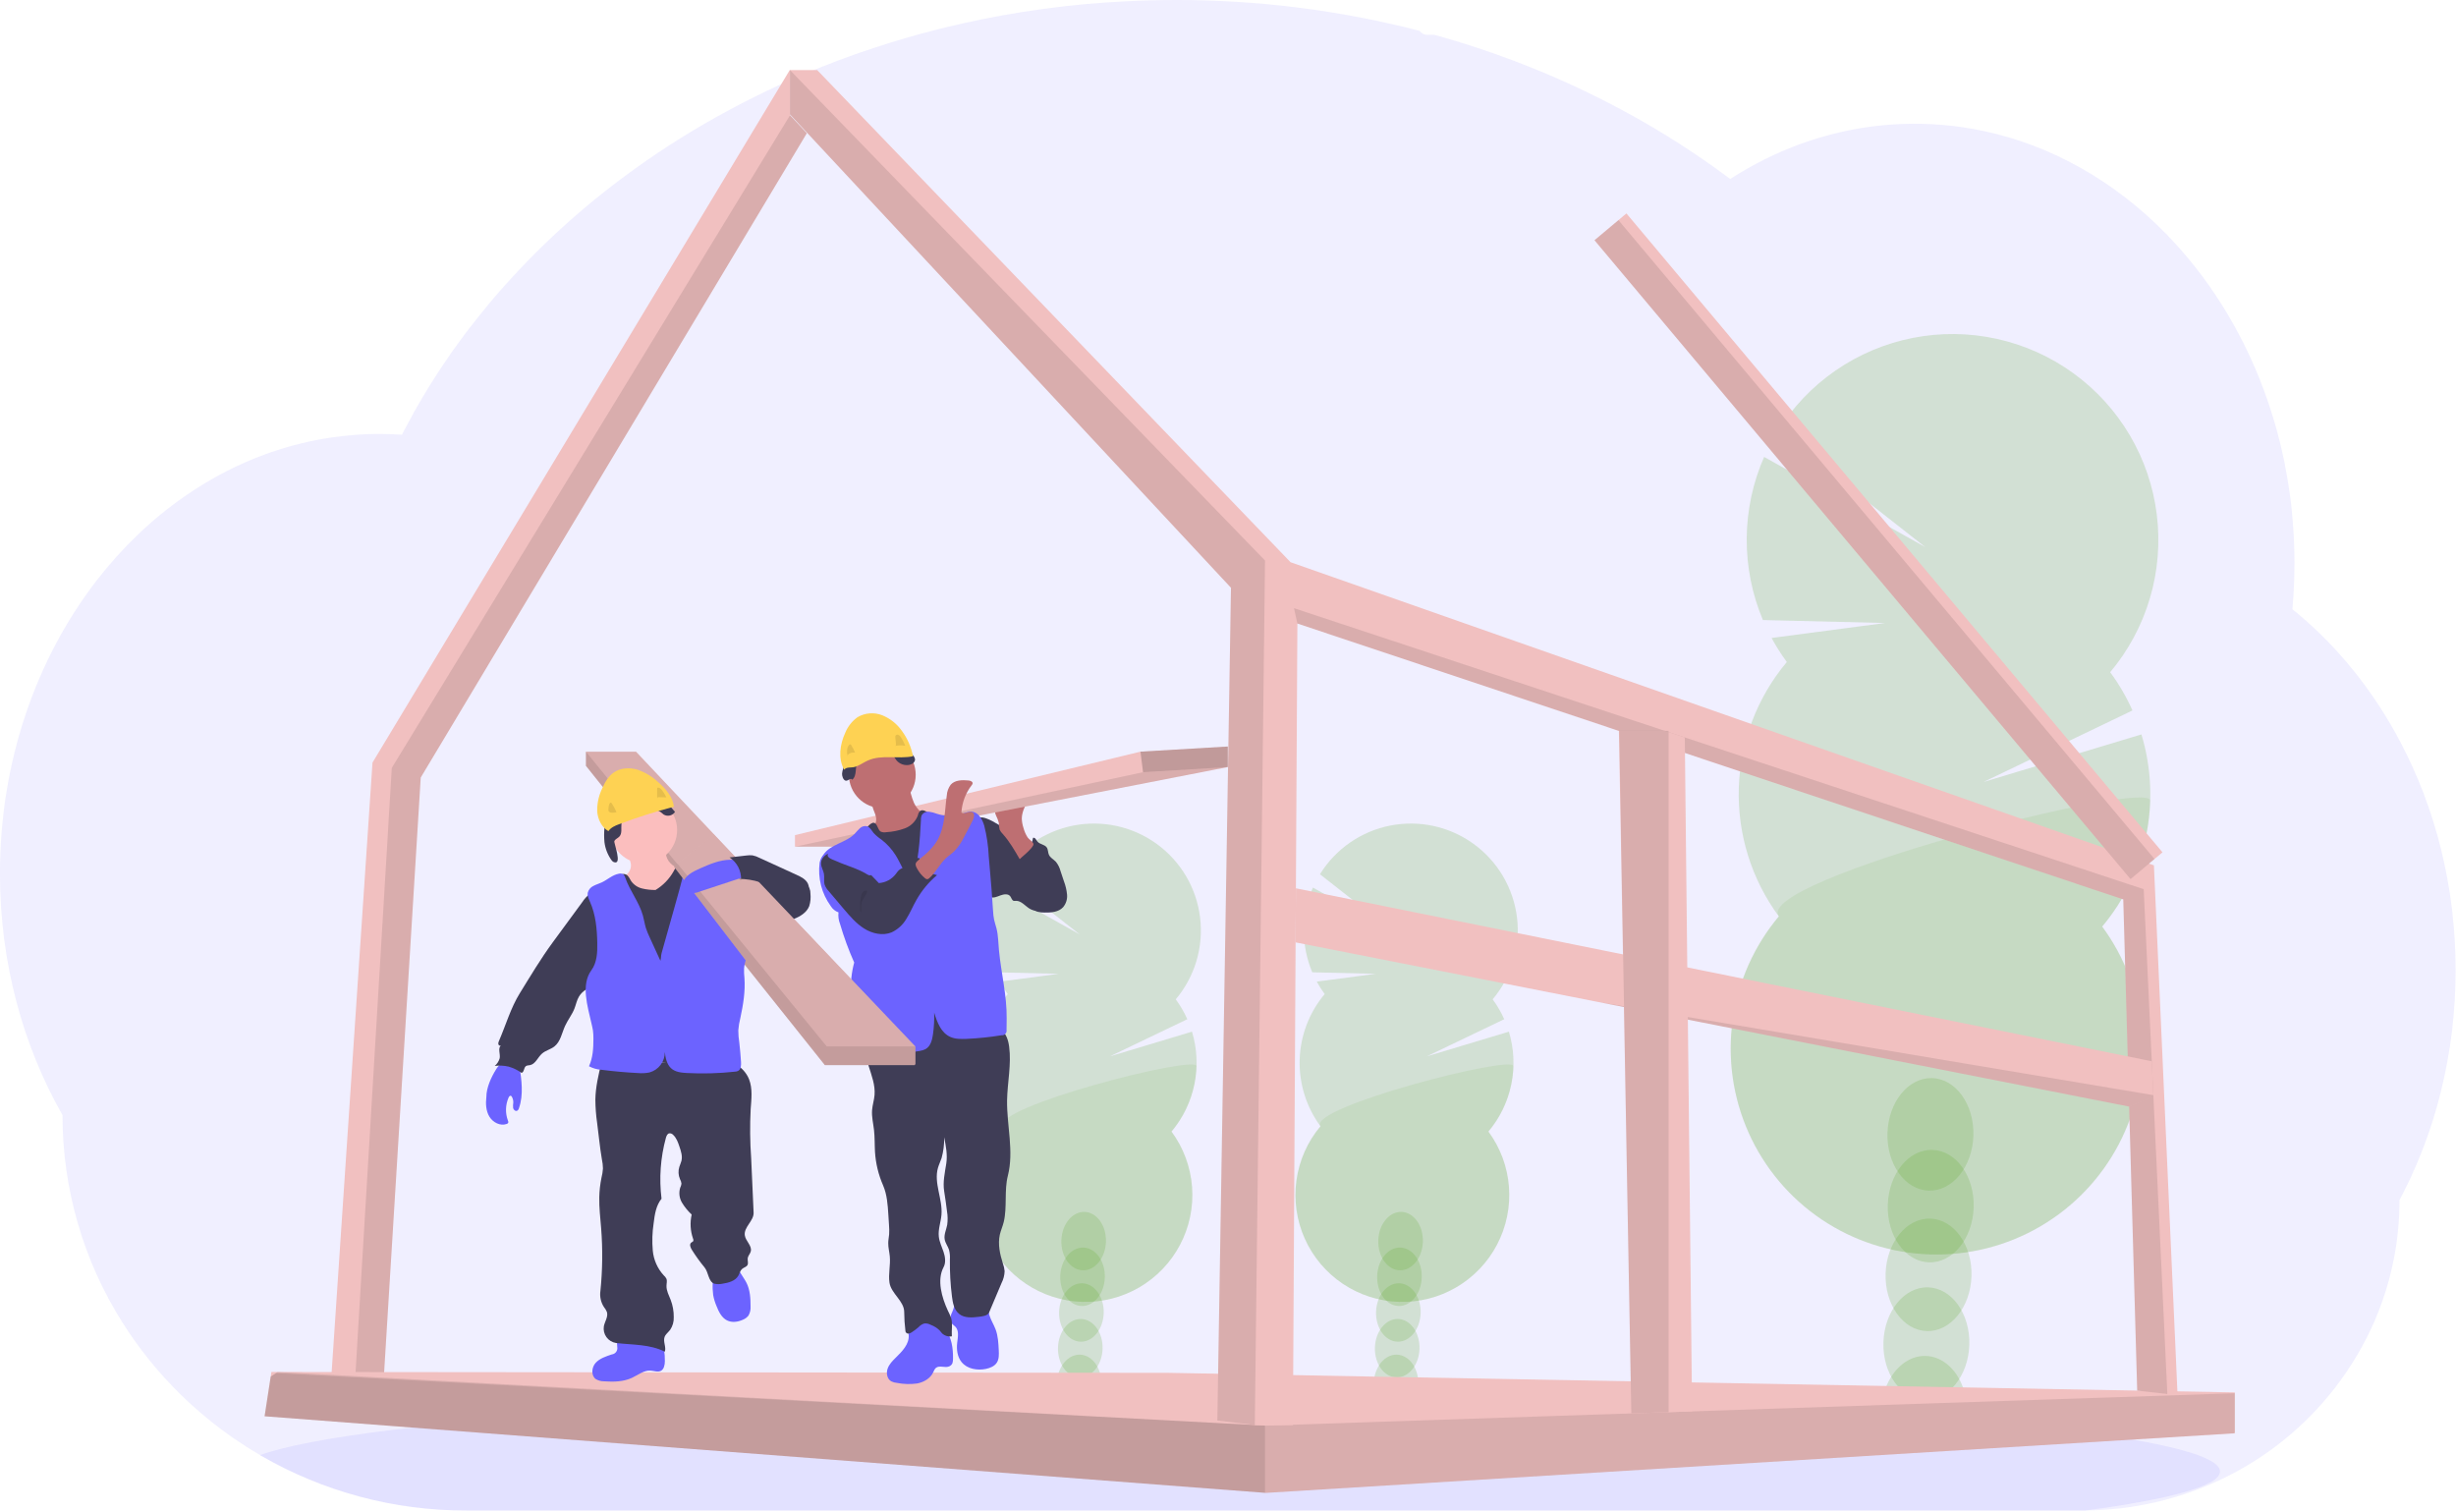 <svg width="1178" height="725" viewBox="0 0 1178 725" fill="none" xmlns="http://www.w3.org/2000/svg">
<g id="constuction" clip-path="url(#clip0)">
<path id="Vector" opacity="0.1" d="M1177.82 465.31C1177.84 484.939 1175.47 504.497 1170.75 523.55C1169.16 529.97 1167.32 536.257 1165.22 542.41C1162.65 550.006 1159.67 557.456 1156.3 564.73C1154.6 568.41 1152.8 572.017 1150.91 575.55C1150.94 595.679 1146.8 615.595 1138.74 634.04C1124.18 667.135 1098.2 693.894 1065.56 709.44C1045.15 719.179 1022.84 724.3 1000.23 724.44H223.59C189.036 724.514 155.078 715.436 125.17 698.13L124.71 697.87C120.45 695.377 116.297 692.737 112.25 689.95C103.145 683.66 94.591 676.608 86.68 668.87C75.972 658.407 66.537 646.716 58.57 634.04C39.858 604.328 29.945 569.924 29.98 534.81C11.03 501.56 -0.02 461.73 -0.02 418.93C-0.02 364.93 17.54 315.67 46.39 278.38C52.405 270.59 58.993 263.259 66.1 256.45C73.112 249.713 80.649 243.543 88.64 238C95.033 233.561 101.714 229.552 108.64 226C111.53 224.53 114.43 223.14 117.38 221.85C119.97 220.7 122.59 219.63 125.24 218.62C128.42 217.414 131.64 216.304 134.9 215.29C138.16 214.277 141.377 213.39 144.55 212.63C149.217 211.49 153.963 210.564 158.79 209.85C162.79 209.26 166.79 208.85 170.79 208.54C173.97 208.3 177.18 208.17 180.41 208.13H182.16C185.72 208.13 189.26 208.27 192.77 208.51C193.14 207.77 193.54 207.02 193.91 206.29C195.31 203.62 196.76 200.96 198.22 198.36C198.217 198.337 198.217 198.314 198.22 198.29C198.47 197.83 198.72 197.38 198.98 196.94C200.16 194.81 201.39 192.7 202.65 190.61C203.23 189.61 203.8 188.67 204.39 187.73C204.515 187.497 204.652 187.27 204.8 187.05C205.4 186.05 206.01 185.05 206.63 184.05C209.717 179.117 212.927 174.27 216.26 169.51L217.11 168.29C217.63 167.55 218.11 166.83 218.69 166.09C220.07 164.16 221.49 162.22 222.92 160.32C223.92 158.96 224.92 157.61 226 156.32C228.6 152.987 231.267 149.654 234 146.32C236.733 142.987 239.573 139.697 242.52 136.45C242.92 136 243.32 135.56 243.74 135.12L248.01 130.46C248.22 130.24 248.4 130.04 248.6 129.84C249.11 129.29 249.6 128.74 250.15 128.21C252.44 125.78 254.79 123.4 257.15 121.03C269.16 109.068 281.956 97.92 295.45 87.66C295.98 87.24 296.52 86.84 297.05 86.44C299.59 84.53 302.17 82.64 304.75 80.78C318.941 70.6 333.775 61.347 349.16 53.08C350.22 52.47 351.3 51.9 352.39 51.34C366.183 44.044 380.368 37.514 394.88 31.78C402.79 28.65 410.88 25.71 419.02 23.02C424.44 21.24 429.88 19.55 435.39 17.96C444.003 15.48 452.677 13.257 461.41 11.29C487.139 5.517 513.314 1.951 539.65 0.63C547.65 0.224 555.74 0.014 563.92 0C603.39 -0.052 642.706 4.921 680.92 14.8C681.315 15.398 681.856 15.884 682.491 16.215C683.126 16.546 683.834 16.709 684.55 16.69H687.91C689.37 17.09 690.82 17.49 692.28 17.91C700.433 20.257 708.47 22.82 716.39 25.6L718.39 26.32C737.938 33.271 756.957 41.627 775.3 51.32C791.835 60.038 807.755 69.874 822.95 80.76C825.29 82.44 827.597 84.134 829.87 85.84C832.63 84.074 835.437 82.38 838.29 80.76C849.309 74.485 861.012 69.495 873.17 65.89C898.588 58.369 925.482 57.317 951.41 62.83C984.66 69.88 1014.76 87.38 1039.07 112.27C1048.97 122.454 1057.78 133.641 1065.36 145.65C1065.91 146.51 1066.46 147.38 1066.99 148.26C1073.51 158.889 1079.11 170.053 1083.73 181.63C1083.9 182.06 1084.07 182.46 1084.22 182.88C1088.49 193.722 1091.93 204.87 1094.52 216.23C1094.64 216.81 1094.78 217.38 1094.9 217.96C1097.32 228.955 1098.96 240.105 1099.82 251.33C1099.82 251.73 1099.82 252.14 1099.9 252.56C1100.32 258.367 1100.53 264.234 1100.54 270.16C1100.54 275.46 1100.36 280.72 1100.03 285.94C1100.03 286.51 1099.95 287.1 1099.9 287.69C1099.81 289.2 1099.68 290.69 1099.55 292.21C1107.19 298.371 1114.34 305.115 1120.93 312.38C1123.84 315.56 1126.66 318.86 1129.39 322.28C1137.7 332.69 1144.99 343.863 1151.19 355.65C1168.1 387.57 1177.82 425.12 1177.82 465.31Z" fill="#6C63FF"/>
<path id="Vector_2" opacity="0.1" d="M1064.82 705.74C1064.82 712.57 1041.29 718.97 1000.23 724.47H223.59C189.036 724.544 155.078 715.466 125.17 698.16L124.71 697.9C136.51 693.6 157.81 689.59 186.8 685.97L188.1 685.81C201.1 684.22 215.63 682.71 231.51 681.28C231.91 681.28 232.32 681.22 232.72 681.17C245.32 680.05 258.723 679 272.93 678.02C273.38 678.02 273.82 677.94 274.27 677.92C279.75 677.527 285.343 677.153 291.05 676.8L293.25 676.66C334.8 674.08 382.03 672.02 433.25 670.66H433.31C440.483 670.46 447.733 670.283 455.06 670.13C463.207 669.937 471.453 669.767 479.8 669.62C486.17 669.48 492.62 669.38 499.09 669.28H499.24C528.43 668.84 558.59 668.62 589.43 668.62C665.69 668.62 737.77 670.01 801.64 672.51H801.82C811.64 672.89 821.28 673.31 830.68 673.74L838.68 674.12C849.287 674.627 859.62 675.17 869.68 675.75C987.98 682.48 1064.82 693.41 1064.82 705.74Z" fill="#6C63FF"/>
<g id="Group">
<path id="Vector_3" opacity="0.2" d="M680.28 664.03C680.248 665.109 680.124 666.183 679.91 667.24C672.95 666.134 665.95 665.134 658.91 664.24C658.91 663.96 658.91 663.67 658.91 663.38C658.975 660.382 659.838 657.455 661.41 654.9C663.47 651.64 666.6 649.6 670.05 649.71C673.5 649.82 676.49 652.05 678.34 655.42C679.739 658.067 680.409 661.039 680.28 664.03V664.03Z" fill="#5AA62C"/>
<path id="Vector_4" opacity="0.2" d="M680.854 646.941C681.099 639.208 676.509 632.787 670.602 632.601C664.696 632.414 659.709 638.532 659.465 646.266C659.221 653.999 663.811 660.42 669.717 660.607C675.624 660.793 680.61 654.675 680.854 646.941Z" fill="#5AA62C"/>
<path id="Vector_5" opacity="0.2" d="M681.4 629.821C681.645 622.088 677.055 615.667 671.148 615.48C665.242 615.294 660.255 621.412 660.011 629.145C659.766 636.879 664.357 643.3 670.263 643.486C676.17 643.673 681.156 637.555 681.4 629.821Z" fill="#5AA62C"/>
<path id="Vector_6" opacity="0.2" d="M681.935 612.701C682.18 604.968 677.59 598.547 671.683 598.36C665.777 598.174 660.79 604.292 660.546 612.025C660.302 619.759 664.892 626.18 670.798 626.366C676.705 626.553 681.691 620.435 681.935 612.701Z" fill="#5AA62C"/>
<path id="Vector_7" opacity="0.2" d="M682.471 595.58C682.715 587.846 678.125 581.426 672.219 581.239C666.312 581.052 661.326 587.171 661.082 594.904C660.837 602.638 665.427 609.059 671.334 609.245C677.24 609.432 682.227 603.314 682.471 595.58Z" fill="#5AA62C"/>
<path id="Vector_8" opacity="0.2" d="M635.38 476.79C633.972 474.883 632.702 472.878 631.58 470.79L659.84 467.06L629.42 466.33C626.705 459.891 625.333 452.966 625.386 445.978C625.439 438.99 626.917 432.087 629.73 425.69L669.85 448.14L633.1 419.3C636.807 413.304 641.711 408.136 647.505 404.121C653.299 400.105 659.859 397.327 666.775 395.96C673.691 394.593 680.814 394.667 687.7 396.177C694.587 397.688 701.087 400.601 706.797 404.736C712.506 408.872 717.302 414.14 720.884 420.212C724.466 426.284 726.757 433.029 727.615 440.026C728.473 447.023 727.879 454.122 725.87 460.88C723.862 467.637 720.481 473.908 715.94 479.3C718.13 482.266 719.991 485.461 721.49 488.83L684.4 506.63L723.73 494.8C726.207 502.972 726.606 511.634 724.891 519.999C723.176 528.365 719.402 536.171 713.91 542.71C719.62 550.457 723.035 559.655 723.763 569.252C724.492 578.849 722.505 588.457 718.031 596.977C713.556 605.498 706.773 612.587 698.459 617.435C690.145 622.283 680.634 624.692 671.015 624.389C661.395 624.086 652.055 621.082 644.063 615.72C636.07 610.358 629.748 602.856 625.819 594.07C621.89 585.284 620.512 575.57 621.844 566.038C623.176 556.507 627.163 547.542 633.35 540.17C626.528 530.911 623.016 519.628 623.379 508.134C623.742 496.639 627.958 485.6 635.35 476.79H635.38Z" fill="#5AA62C"/>
<path id="Vector_9" opacity="0.1" d="M725.91 511.37C725.56 522.871 721.331 533.916 713.91 542.71C719.62 550.457 723.035 559.655 723.763 569.252C724.492 578.849 722.505 588.457 718.031 596.977C713.556 605.498 706.773 612.588 698.459 617.435C690.145 622.283 680.634 624.693 671.015 624.389C661.395 624.086 652.055 621.082 644.063 615.72C636.07 610.358 629.748 602.856 625.819 594.07C621.89 585.284 620.512 575.57 621.844 566.039C623.176 556.507 627.163 547.542 633.35 540.17C626.78 531.24 726.09 505.62 725.91 511.37Z" fill="#5AA62C"/>
</g>
<g id="Group_2">
<path id="Vector_10" opacity="0.2" d="M528.28 664.03C528.248 665.109 528.124 666.183 527.91 667.24C520.95 666.134 513.95 665.134 506.91 664.24C506.91 663.96 506.91 663.67 506.91 663.38C506.975 660.382 507.838 657.455 509.41 654.9C511.47 651.64 514.6 649.6 518.05 649.71C521.5 649.82 524.49 652.05 526.34 655.42C527.739 658.067 528.409 661.039 528.28 664.03V664.03Z" fill="#5AA62C"/>
<path id="Vector_11" opacity="0.2" d="M528.844 646.946C529.088 639.213 524.498 632.792 518.591 632.605C512.685 632.419 507.699 638.537 507.454 646.27C507.21 654.004 511.8 660.425 517.706 660.611C523.613 660.798 528.599 654.68 528.844 646.946Z" fill="#5AA62C"/>
<path id="Vector_12" opacity="0.2" d="M529.389 629.825C529.633 622.092 525.043 615.671 519.137 615.484C513.23 615.298 508.244 621.416 508 629.149C507.755 636.883 512.345 643.304 518.252 643.49C524.158 643.677 529.145 637.559 529.389 629.825Z" fill="#5AA62C"/>
<path id="Vector_13" opacity="0.2" d="M529.925 612.705C530.169 604.972 525.579 598.551 519.672 598.364C513.766 598.178 508.78 604.296 508.535 612.029C508.291 619.763 512.881 626.184 518.787 626.37C524.694 626.557 529.68 620.439 529.925 612.705Z" fill="#5AA62C"/>
<path id="Vector_14" opacity="0.2" d="M530.46 595.585C530.705 587.851 526.115 581.431 520.208 581.244C514.302 581.057 509.315 587.175 509.071 594.909C508.827 602.643 513.417 609.063 519.323 609.25C525.23 609.437 530.216 603.319 530.46 595.585Z" fill="#5AA62C"/>
<path id="Vector_15" opacity="0.2" d="M483.38 476.79C481.972 474.883 480.702 472.878 479.58 470.79L507.84 467.06L477.42 466.33C474.705 459.891 473.333 452.966 473.386 445.978C473.439 438.99 474.917 432.087 477.73 425.69L517.85 448.14L481.1 419.3C484.807 413.304 489.711 408.136 495.505 404.121C501.299 400.105 507.859 397.327 514.775 395.96C521.691 394.593 528.814 394.667 535.701 396.177C542.587 397.688 549.087 400.601 554.797 404.736C560.506 408.872 565.302 414.14 568.884 420.212C572.466 426.284 574.757 433.029 575.615 440.026C576.473 447.023 575.879 454.122 573.87 460.88C571.862 467.637 568.481 473.908 563.94 479.3C566.13 482.266 567.991 485.461 569.49 488.83L532.4 506.63L571.73 494.8C574.207 502.972 574.606 511.634 572.891 519.999C571.176 528.365 567.402 536.171 561.91 542.71C567.62 550.457 571.035 559.655 571.763 569.252C572.492 578.849 570.505 588.457 566.031 596.977C561.556 605.498 554.773 612.587 546.459 617.435C538.145 622.283 528.634 624.692 519.015 624.389C509.395 624.086 500.055 621.082 492.063 615.72C484.07 610.358 477.748 602.856 473.819 594.07C469.89 585.284 468.512 575.57 469.844 566.038C471.176 556.507 475.163 547.542 481.35 540.17C474.528 530.911 471.016 519.628 471.379 508.134C471.742 496.639 475.958 485.6 483.35 476.79H483.38Z" fill="#5AA62C"/>
<path id="Vector_16" opacity="0.1" d="M573.91 511.37C573.56 522.871 569.331 533.916 561.91 542.71C567.62 550.457 571.035 559.655 571.763 569.252C572.492 578.849 570.505 588.457 566.031 596.977C561.556 605.498 554.773 612.588 546.459 617.435C538.145 622.283 528.634 624.693 519.015 624.389C509.395 624.086 500.055 621.082 492.063 615.72C484.07 610.358 477.748 602.856 473.819 594.07C469.89 585.284 468.512 575.57 469.844 566.039C471.176 556.507 475.163 547.542 481.35 540.17C474.78 531.24 574.09 505.62 573.91 511.37Z" fill="#5AA62C"/>
</g>
<g id="Group_3">
<path id="Vector_17" opacity="0.2" d="M943.48 677.97C943.404 680.013 943.16 682.046 942.75 684.05C929.35 681.91 915.854 679.996 902.26 678.31C902.26 677.77 902.26 677.22 902.26 676.66C902.387 670.885 904.051 665.248 907.08 660.33C911.08 654.06 917.08 650.13 923.71 650.33C930.34 650.53 936.11 654.84 939.71 661.33C942.425 666.442 943.727 672.186 943.48 677.97V677.97Z" fill="#5AA62C"/>
<path id="Vector_18" opacity="0.2" d="M944.568 645.046C945.039 630.153 936.198 617.788 924.821 617.429C913.444 617.069 903.839 628.851 903.369 643.744C902.898 658.638 911.739 671.002 923.116 671.362C934.493 671.721 944.098 659.94 944.568 645.046Z" fill="#5AA62C"/>
<path id="Vector_19" opacity="0.2" d="M945.608 612.085C946.078 597.192 937.237 584.827 925.86 584.468C914.483 584.108 904.879 595.89 904.408 610.783C903.938 625.677 912.779 638.041 924.156 638.401C935.533 638.76 945.137 626.979 945.608 612.085Z" fill="#5AA62C"/>
<path id="Vector_20" opacity="0.2" d="M946.657 579.125C947.128 564.232 938.286 551.867 926.91 551.508C915.533 551.148 905.928 562.93 905.458 577.823C904.987 592.717 913.828 605.081 925.205 605.441C936.582 605.801 946.186 594.019 946.657 579.125Z" fill="#5AA62C"/>
<path id="Vector_21" opacity="0.2" d="M946.524 544.665C946.971 529.764 938.106 517.408 926.723 517.067C915.34 516.725 905.751 528.528 905.304 543.428C904.857 558.329 913.722 570.685 925.104 571.027C936.487 571.368 946.076 559.565 946.524 544.665Z" fill="#5AA62C"/>
<path id="Vector_22" opacity="0.2" d="M857.03 317.51C854.332 313.839 851.889 309.986 849.72 305.98L904.12 298.8L845.57 297.39C840.34 284.995 837.694 271.663 837.794 258.21C837.894 244.757 840.737 231.466 846.15 219.15L923.4 262.36L852.66 206.84C859.813 195.324 869.261 185.404 880.415 177.7C891.569 169.995 904.191 164.67 917.493 162.057C930.795 159.444 944.493 159.599 957.733 162.512C970.973 165.425 983.471 171.033 994.448 178.988C1005.43 186.943 1014.65 197.073 1021.54 208.748C1028.43 220.422 1032.84 233.391 1034.5 246.846C1036.16 260.3 1035.03 273.952 1031.18 286.951C1027.33 299.95 1020.85 312.017 1012.13 322.4C1016.34 328.114 1019.93 334.266 1022.82 340.75L951.41 375.04L1027.12 352.24C1031.89 367.954 1032.67 384.61 1029.38 400.7C1026.09 416.791 1018.84 431.807 1008.29 444.39C1019.28 459.305 1025.85 477.011 1027.25 495.485C1028.66 513.959 1024.83 532.455 1016.21 548.857C1007.6 565.259 994.543 578.906 978.538 588.237C962.532 597.568 944.224 602.207 925.706 601.624C907.188 601.04 889.208 595.257 873.822 584.936C858.436 574.615 846.265 560.172 838.701 543.26C831.136 526.348 828.483 507.648 831.045 489.299C833.608 470.95 841.282 453.693 853.19 439.5C840.064 421.676 833.307 399.96 834.004 377.835C834.7 355.711 842.809 334.462 857.03 317.5V317.51Z" fill="#5AA62C"/>
<path id="Vector_23" opacity="0.1" d="M1031.33 384.07C1030.67 406.199 1022.57 427.459 1008.33 444.41C1019.32 459.325 1025.89 477.032 1027.29 495.506C1028.7 513.98 1024.87 532.475 1016.25 548.877C1007.64 565.279 994.583 578.926 978.578 588.257C962.572 597.589 944.264 602.228 925.746 601.644C907.228 601.06 889.248 595.277 873.862 584.956C858.476 574.635 846.305 560.193 838.741 543.28C831.176 526.368 828.523 507.669 831.085 489.32C833.648 470.971 841.322 453.713 853.23 439.52C840.49 422.31 1031.68 373 1031.33 384.07Z" fill="#5AA62C"/>
</g>
<path id="Vector_24" d="M157.82 676.73L168.31 676.7H183.1L201.8 372.92L386.99 63.89L378.94 55.25V33.37L178.66 365.76L157.82 676.73Z" fill="#F1C0C0"/>
<path id="Vector_25" opacity="0.1" d="M169.43 676.7H183.1L201.8 372.92L386.99 63.89L378.94 55.25L187.92 368.29L169.43 676.7Z" fill="black"/>
<path id="Vector_26" d="M126.91 679.26L606.76 715.979L607.17 716.01L1071.56 687.45L1071.91 687.43V667.82L560.21 658.43L133.3 658.02H130.18L129.84 660.219L126.91 679.26Z" fill="#F1C0C0"/>
<path id="Vector_27" opacity="0.1" d="M126.91 679.26L606.76 715.979L607.17 716.01L1071.56 687.45L1071.91 687.07V668.229H1071.5L606.76 683.75L133.3 658.02H133.23L132.39 658.57L129.84 660.219L126.91 679.26Z" fill="black"/>
<path id="Vector_28" opacity="0.1" d="M126.91 679.26L606.76 715.98V683.75L132.39 658.57L129.84 660.22L126.91 679.26Z" fill="black"/>
<path id="Vector_29" d="M378.88 54.84L590.43 281.9L583.89 681.3L601.86 683.47L602.16 683.51H620.13L622.28 299.05L1018.41 431.37L1025.09 666.97L1039.55 668.59L1044.45 669.14L1033.11 415.03L619.01 269.65L391.95 33.6H378.88V54.84Z" fill="#F1C0C0"/>
<path id="Vector_30" opacity="0.1" d="M620.65 291.7L622.28 299.05L1018.41 431.37L1025.09 666.97L1039.55 668.59L1028.21 426.47L620.65 291.7Z" fill="black"/>
<path id="Vector_31" opacity="0.1" d="M378.88 54.84L590.43 281.9L583.89 681.3L601.86 683.47L606.76 268.83L378.88 33.6V54.84Z" fill="black"/>
<path id="Vector_32" d="M621.42 451.99L766.71 480.6L766.76 480.61L1021.23 530.74L1032.88 526.07L1032.84 525.25L1032.08 509L621.57 426.05L621.42 451.99Z" fill="#F1C0C0"/>
<path id="Vector_33" opacity="0.1" d="M766.76 480.61L1021.23 530.74L1032.88 526.07L1032.84 525.25L766.76 480.61Z" fill="black"/>
<path id="Vector_34" d="M776.49 350.56L780.42 566.9L782.45 677.89L800.34 677.29L811.6 676.91L808.1 353.69L800.34 351.11L798.64 350.56H776.49Z" fill="#F1C0C0"/>
<path id="Vector_35" opacity="0.1" d="M776.65 350.51V350.56L780.42 566.9L782.45 677.89L800.34 677.29V350.51H776.65Z" fill="black"/>
<g id="man2">
<path id="Vector_36" d="M496.26 405.81C497.309 406.38 498.312 407.032 499.26 407.76C500.38 408.74 501.386 409.844 502.26 411.05C506.55 416.6 510.51 423.05 510.09 430.05C510.099 431.068 509.906 432.078 509.524 433.022C509.141 433.966 508.576 434.825 507.86 435.55C506.09 437.06 503.55 437.13 501.23 437.13C498.71 437.13 496.06 437.13 493.88 435.83C491.7 434.53 489.88 432 487.3 432.06C486.936 432.12 486.564 432.12 486.2 432.06C485.31 431.77 485.13 430.6 484.55 429.86C483.55 428.53 481.44 428.86 479.87 429.44C478.3 430.02 476.56 430.89 475.01 430.22C474.11 429.745 473.375 429.009 472.9 428.11C469.19 422.11 468.4 414.9 467.7 407.93C467.27 403.69 463.99 389.23 473.04 392.52C477.04 393.96 480.78 396.84 484.42 398.95L496.26 405.81Z" fill="#3F3D56"/>
<path id="Vector_37" d="M487.32 407.24C488.128 407.821 489.108 408.115 490.103 408.075C491.098 408.035 492.051 407.664 492.81 407.02C494.299 405.674 495.248 403.833 495.48 401.84C496.48 401.53 496.99 402.84 497.63 403.64C498.75 405 501.03 404.98 502.05 406.43C502.76 407.43 502.6 408.82 503.1 409.95C503.75 411.41 505.36 412.17 506.46 413.35C507.499 414.639 508.249 416.136 508.66 417.74L510.3 422.66C511.085 424.706 511.589 426.848 511.8 429.029C511.903 430.12 511.789 431.22 511.462 432.266C511.136 433.311 510.605 434.281 509.9 435.12C507.7 437.49 504.09 437.74 500.9 437.67C499.835 437.692 498.771 437.568 497.74 437.3C494.91 436.42 493.1 433.57 492.35 430.7C491.6 427.83 491.68 424.82 491.24 421.88C490.765 418.992 489.925 416.176 488.74 413.5C487.86 411.42 485.44 408.32 485.48 406.11C486.2 406.11 486.72 406.77 487.32 407.24Z" fill="#3F3D56"/>
<path id="Vector_38" d="M490.91 397.11C490.442 395.69 490.17 394.213 490.1 392.72C490.1 389.72 491.47 386.9 492.85 384.22L481.42 385.77C480.04 385.96 478.5 386.24 477.72 387.39C477.424 387.96 477.269 388.592 477.269 389.235C477.269 389.877 477.424 390.51 477.72 391.08C478.293 392.221 478.749 393.417 479.08 394.65C479.106 395.729 479.23 396.803 479.45 397.86C479.806 398.636 480.304 399.338 480.92 399.93C484.19 403.55 486.64 407.82 489.08 412.05C489.01 411.93 495.97 406.54 495.69 404.78C495.53 403.78 493.52 402.58 492.88 401.62C491.996 400.226 491.331 398.705 490.91 397.11V397.11Z" fill="#BE6F72"/>
<path id="Vector_39" d="M588.91 358.04V367.89L420.24 400.79L411.49 406.09H381.3V400.54L547.02 360.5L588.91 358.04Z" fill="#F1C0C0"/>
<path id="Vector_40" opacity="0.1" d="M588.91 367.89L420.24 400.79L411.49 406.09H381.3L548.25 370.36L588.91 367.89Z" fill="black"/>
<path id="Vector_41" d="M453.49 637.66C451.611 635.384 449.017 633.812 446.13 633.198C443.243 632.584 440.233 632.966 437.59 634.28C437.025 634.547 436.526 634.936 436.13 635.42C435.13 636.82 435.77 638.75 435.86 640.48C436.09 644.7 432.73 648.13 429.71 651.08C428.09 652.66 426.44 654.35 425.71 656.5C424.98 658.65 425.52 661.38 427.48 662.5C428.336 662.929 429.266 663.187 430.22 663.26C433.417 663.884 436.694 663.975 439.92 663.53C443.11 662.92 446.24 661.11 447.62 658.17C447.886 657.373 448.327 656.645 448.91 656.04C450.67 654.65 453.37 656.28 455.37 655.29C457.02 654.47 457.09 653.18 457.11 651.48C457.17 646.78 456.47 641.46 453.49 637.66Z" fill="#6C63FF"/>
<path id="Vector_42" d="M477.49 637.479C478.72 640.719 478.89 644.249 479.05 647.709C479.14 649.709 479.2 651.849 478.12 653.539C477.04 655.229 474.93 656.119 472.91 656.539C468.74 657.399 463.91 656.589 461.22 653.279C459.16 650.749 458.73 647.279 459.11 643.999C459.43 641.309 460.11 638.159 458.18 636.249C457.68 635.739 457.03 635.38 456.57 634.83C455.57 633.61 455.73 631.77 456.27 630.27C456.973 628.835 457.5 627.321 457.84 625.759C457.92 625.019 471.38 626.279 472.62 626.889C474.31 627.719 474.05 629.109 474.56 630.789C475.27 633.129 476.63 635.239 477.49 637.479Z" fill="#6C63FF"/>
<path id="Vector_43" d="M479.96 493.82C482.6 495.53 483.62 498.89 484.03 502.01C485.16 510.56 483.18 519.2 483.03 527.83C482.89 539.92 486.39 552.23 483.4 563.94C481.61 570.94 483.13 578.94 481.45 586.01C480.95 588.11 480.03 590.09 479.55 592.19C478.55 596.74 479.6 601.5 481.01 605.95C481.46 607.149 481.746 608.404 481.86 609.68C481.792 611.644 481.294 613.569 480.4 615.32L474.4 629.51C473.73 631.1 471.09 631.36 469.4 631.57C466.22 631.95 462.67 632.22 460.14 630.25C457.61 628.28 457 624.98 456.61 621.9C455.862 615.987 455.528 610.029 455.61 604.07C455.72 602.514 455.582 600.951 455.2 599.44C454.65 597.73 453.44 596.25 453.11 594.44C452.69 592.1 453.88 589.8 454.32 587.44C454.622 585.284 454.588 583.095 454.22 580.95C453.83 577.75 453.38 574.55 452.87 571.37C452.15 566.92 453.18 562.53 453.87 558.07C454.52 553.88 453.69 549.61 452.87 545.45C452.941 548.826 452.52 552.195 451.62 555.45C451.09 557.04 450.33 558.56 449.87 560.18C447.82 567.45 452.19 575.08 451.57 582.61C451.28 586.13 449.9 589.61 450.29 593.08C450.56 595.62 451.74 597.95 452.55 600.37C453.36 602.79 453.78 605.56 452.55 607.82C449.3 613.96 451.73 622.31 454.64 628.61C455.231 629.727 455.745 630.883 456.18 632.07C457.04 634.91 456.32 637.96 456.55 640.92C455.713 641.057 454.855 641.001 454.042 640.757C453.229 640.512 452.483 640.086 451.86 639.51C451.42 639.05 451.06 638.51 450.63 638.03C449.429 636.885 448.006 635.996 446.45 635.42C445.536 634.908 444.495 634.669 443.45 634.73C442.351 635.037 441.363 635.651 440.6 636.5C439.611 637.369 438.562 638.168 437.46 638.89C436.991 639.25 436.442 639.494 435.86 639.6C435.567 639.645 435.268 639.597 435.004 639.462C434.74 639.328 434.525 639.113 434.39 638.85C434.328 638.683 434.291 638.507 434.28 638.33C433.909 635.31 433.712 632.272 433.69 629.23C433.69 624 427.43 620.4 426.64 615.23C426.01 611.06 427.18 606.81 426.79 602.61C426.6 600.45 426 598.33 426.04 596.17C426.04 594.77 426.36 593.4 426.47 592.01C426.562 590.467 426.538 588.919 426.4 587.38L426.09 582.55C425.79 577.78 425.46 572.91 423.58 568.55C421.351 563.459 420.031 558.016 419.68 552.47C419.48 548.97 419.61 545.47 419.21 541.96C418.85 538.79 418.05 535.64 418.28 532.46C418.47 530 419.28 527.62 419.47 525.16C419.86 520.43 418.06 515.83 416.65 511.3C415.24 506.77 414.2 501.75 416.05 497.38C416.315 496.662 416.755 496.023 417.33 495.52C418.039 495.05 418.847 494.749 419.69 494.64C436.848 491.035 454.434 489.914 471.91 491.31C474.759 491.471 477.524 492.333 479.96 493.82Z" fill="#3F3D56"/>
<path id="Vector_44" d="M423.19 387.61C432.038 387.61 439.21 380.438 439.21 371.59C439.21 362.743 432.038 355.57 423.19 355.57C414.342 355.57 407.17 362.743 407.17 371.59C407.17 380.438 414.342 387.61 423.19 387.61Z" fill="#BE6F72"/>
<path id="Vector_45" d="M420.09 391.6C420.32 392.516 420.32 393.475 420.09 394.39C419.838 395.03 419.484 395.625 419.04 396.15C417.489 398.151 415.773 400.017 413.91 401.73C414.859 403.85 416.568 405.538 418.7 406.46C420.817 407.361 423.037 407.996 425.31 408.35C426.445 408.649 427.625 408.73 428.79 408.59C429.864 408.321 430.88 407.86 431.79 407.23L440.69 401.9C442.033 401.173 443.277 400.276 444.39 399.23C446.022 397.553 446.946 395.311 446.97 392.97C447.012 392.551 446.898 392.131 446.65 391.79C446.309 391.493 445.881 391.315 445.43 391.28C442.3 390.59 439.83 388.05 438.43 385.17C437.165 382.218 436.346 379.094 436 375.9L426.51 380.9C425.1 381.65 423.7 382.4 422.24 383.05C421.31 383.47 419.43 383.82 418.77 384.67C417.51 386.24 419.76 389.71 420.09 391.6Z" fill="#BE6F72"/>
<path id="Vector_46" d="M413.97 398.82C412.619 399.928 411.564 401.354 410.9 402.97C410.28 404.97 410.9 407.08 411.46 409.06C414.085 417.499 416.09 426.119 417.46 434.85C418.3 440.85 418.61 446.94 419.02 453.01C419.86 465.39 421.08 485.13 422.71 497.43C428.71 497.7 434.56 495.95 440.51 495.31C451.63 494.13 463.08 496.83 473.97 494.31C471.33 483.88 468.69 466.07 466.05 455.65C464.882 451.544 464.072 447.345 463.63 443.1C463.4 440.05 463.54 436.99 463.58 433.92C463.67 427.92 463.34 421.92 463.01 415.92C462.63 408.92 462.25 401.92 460.59 395.07C460.474 394.197 460.065 393.389 459.43 392.78C458.43 392.05 457.13 392.31 455.94 392.47C452.296 392.933 448.608 392.059 445.56 390.01C444.24 389.11 442.47 388.01 441.24 389.01C440.715 389.613 440.369 390.351 440.24 391.14C439.696 392.555 438.856 393.837 437.776 394.901C436.697 395.965 435.402 396.786 433.98 397.31C431.13 398.342 428.146 398.955 425.12 399.13C424.194 399.329 423.228 399.22 422.37 398.82C420.95 397.95 420.85 394.82 419.06 394.61C417.49 394.43 415.03 397.81 413.97 398.82Z" fill="#3F3D56"/>
<path id="Vector_47" d="M437.63 423.24C433.94 419.71 432.32 414.59 429.63 410.24C427.798 407.315 425.458 404.741 422.72 402.64C421.344 401.731 420.081 400.66 418.96 399.45C418.01 398.28 417.29 396.72 415.85 396.27C415.255 396.14 414.638 396.157 414.051 396.319C413.464 396.481 412.925 396.784 412.48 397.2C411.599 398.04 410.764 398.928 409.98 399.86C405.74 404.25 398.29 404.86 394.93 409.94C394.024 411.017 393.408 412.308 393.14 413.69C392.173 421.084 394.085 428.566 398.48 434.59C399.331 435.986 400.638 437.046 402.18 437.59C401.971 439.454 402.218 441.342 402.9 443.09C404.752 449.419 407.027 455.616 409.71 461.64C409.069 463.996 408.62 466.401 408.37 468.83C407.67 474.94 408.32 481.14 407.66 487.26C407.12 492.26 405.66 497.13 405.61 502.14C405.61 502.94 405.68 503.89 406.37 504.3C406.737 504.488 407.148 504.575 407.56 504.55L419.86 504.92C427 505.13 434.21 505.34 441.24 504.02C442.176 503.881 443.084 503.594 443.93 503.17C446.31 501.84 447.1 498.84 447.48 496.17C447.976 492.707 448.174 489.207 448.07 485.71C449.56 490.42 451.33 495.29 455.83 497.33C458.21 498.41 460.93 498.33 463.54 498.26C469.166 498.009 474.772 497.432 480.33 496.53C480.673 496.572 481.02 496.534 481.346 496.418C481.671 496.302 481.964 496.111 482.202 495.862C482.44 495.612 482.617 495.31 482.717 494.979C482.817 494.649 482.839 494.3 482.78 493.96L482.84 488.5C482.96 477.41 480.21 466.81 479.14 455.77C478.8 452.29 478.83 448.77 477.98 445.36C477.63 443.93 477.12 442.53 476.81 441.09C476.543 439.68 476.376 438.253 476.31 436.82L475.53 425.82C475.16 420.73 474.63 415.82 474.24 410.74C474.026 405.793 473.309 400.881 472.1 396.08C471.23 393.08 469.42 389.68 466.29 389.31C464.62 389.12 463 389.85 461.41 390.36C457.502 391.59 453.308 391.573 449.41 390.31C448.206 389.834 446.951 389.499 445.67 389.31C445.025 389.222 444.369 389.307 443.768 389.557C443.167 389.806 442.643 390.211 442.25 390.73C441.862 391.511 441.68 392.378 441.72 393.25C441.25 403.24 440.38 413.53 437.63 423.24Z" fill="#6C63FF"/>
<path id="Vector_48" d="M421.54 423.54C416.93 418.68 412.2 413.73 406.26 410.64C403.92 409.42 401.26 408.5 398.67 408.96C396.08 409.42 393.67 411.67 393.79 414.3C393.87 415.93 394.86 417.37 395.17 418.97C395.53 420.77 395.01 422.69 395.57 424.43C396.025 425.577 396.705 426.621 397.57 427.5L404.65 435.89C407.65 439.39 410.65 442.94 414.51 445.36C418.37 447.78 423.37 448.91 427.61 447.19C430.627 445.788 433.135 443.486 434.79 440.6C436.55 437.8 437.79 434.74 439.44 431.85C442.008 427.233 445.397 423.122 449.44 419.72C447.36 419.18 444.75 418.42 443.44 416.72C443.067 416.18 442.749 415.604 442.49 415L440.87 411.5C440.319 411.472 439.768 411.557 439.252 411.752C438.736 411.946 438.265 412.245 437.87 412.63C437.175 413.433 436.43 414.192 435.64 414.9C434.23 415.96 432.32 416.25 431.04 417.46C430.545 417.98 430.096 418.542 429.7 419.14C428.732 420.413 427.503 421.464 426.096 422.223C424.688 422.981 423.135 423.431 421.54 423.54V423.54Z" fill="#3F3D56"/>
<path id="Vector_49" d="M449.81 402.63C453.28 396.3 453.12 388.71 454.11 381.56C454.217 379.666 454.882 377.847 456.02 376.33C458.02 374.07 461.55 374.04 464.57 374.33C465.46 374.43 466.57 374.85 466.52 375.74C466.45 376.059 466.294 376.353 466.07 376.59C463.143 380.368 461.422 384.94 461.13 389.71C462.7 390.8 465.13 388.56 466.64 389.71C467.64 390.55 467.18 392.21 466.58 393.41C465.187 396.19 463.75 398.95 462.27 401.69C461.089 404.105 459.548 406.327 457.7 408.28C456.43 409.5 454.94 410.46 453.65 411.66C450.65 414.47 448.84 418.44 445.74 421.18C445.478 421.464 445.124 421.645 444.74 421.69C444.346 421.662 443.974 421.495 443.69 421.22C442.141 419.96 440.857 418.407 439.91 416.65C438.73 414.47 438.91 413.83 440.77 412.29C444.25 409.54 447.64 406.59 449.81 402.63Z" fill="#BE6F72"/>
<path id="Vector_50" d="M415.74 419.24C416.34 419.61 417.08 420.03 417.74 419.72C418.01 419.556 418.239 419.334 418.41 419.07C419.553 417.544 420.507 415.885 421.25 414.13C421.378 413.882 421.45 413.608 421.46 413.33C421.46 412.69 420.89 412.22 420.36 411.85C417.52 410.04 414.467 408.589 411.27 407.53C408.63 406.53 405.87 405.66 403.07 405.91C402.018 405.98 400.991 406.263 400.051 406.741C399.111 407.218 398.277 407.881 397.6 408.69C395.6 411.26 398.95 412.04 401.05 412.97C405.91 415.18 411.17 416.46 415.74 419.24Z" fill="#6C63FF"/>
<path id="Vector_51" opacity="0.1" d="M412.59 436.24C412.556 436.468 412.577 436.701 412.65 436.92C412.723 437.139 412.846 437.337 413.01 437.5C413.3 436.08 412.92 434.58 413.22 433.15C413.66 431 415.75 429.38 415.93 427.22C412.1 426.47 412.62 433.92 412.59 436.24Z" fill="black"/>
<path id="Vector_52" opacity="0.2" d="M588.91 358.04V367.89L548.25 370.36L547.02 360.5L588.91 358.04Z" fill="black"/>
<path id="Vector_53" d="M408.77 373.97C411.31 371.9 409.84 367.56 411.56 364.78C412.56 363.26 414.25 362.46 415.91 361.78C417.913 360.843 420.06 360.248 422.26 360.02C423.362 359.914 424.473 360.058 425.512 360.441C426.551 360.823 427.49 361.435 428.26 362.23C428.91 362.97 429.35 363.87 429.96 364.64C430.715 365.539 431.7 366.216 432.809 366.599C433.918 366.983 435.111 367.06 436.26 366.82C437.59 366.52 438.97 365.51 438.88 364.15C438.73 363.323 438.307 362.57 437.68 362.01L434.82 358.84C431.57 355.24 427.96 351.42 423.19 350.52C419.87 349.89 416.47 350.78 413.27 351.85C411.98 352.28 410.53 352.92 410.17 354.23C409.93 355.13 410.29 356.11 410.08 357.02C409.67 358.83 407.35 359.44 406.27 360.96C405.19 362.48 405.52 364.28 405.21 365.96C404.9 367.64 404 369.28 403.89 371.02C403.82 372.07 404.35 374.02 405.53 374.4C406.71 374.78 408.04 372.72 408.77 373.97Z" fill="#3F3D56"/>
<path id="Vector_54" d="M437.91 362.71C437.067 358.31 435.249 354.155 432.59 350.55C430.226 347.181 426.937 344.569 423.12 343.03C421.212 342.284 419.16 341.981 417.118 342.142C415.077 342.303 413.098 342.924 411.33 343.96C408.707 345.832 406.665 348.408 405.44 351.39C402.85 356.97 401.89 363.79 404.9 369.15C406.1 367.69 408.16 368.35 409.98 367.82C412.26 367.17 414.19 365.65 416.36 364.7C422.91 361.81 430.91 364.15 437.91 362.71Z" fill="#FED253"/>
<path id="Vector_55" opacity="0.1" d="M406.43 362.4C406.2 360.6 406.05 358.51 407.33 357.23C407.394 357.151 407.475 357.089 407.567 357.047C407.659 357.005 407.759 356.986 407.86 356.99C407.949 357.019 408.032 357.066 408.102 357.128C408.173 357.189 408.23 357.265 408.27 357.35C409.009 358.516 409.638 359.748 410.15 361.03C409.405 360.858 408.625 360.914 407.912 361.19C407.199 361.467 406.585 361.951 406.15 362.58" fill="black"/>
<path id="Vector_56" opacity="0.1" d="M429.8 357.32L429.44 353.75C429.382 353.456 429.406 353.152 429.51 352.87C429.661 352.635 429.894 352.464 430.163 352.39C430.433 352.316 430.72 352.345 430.97 352.47C431.462 352.743 431.867 353.148 432.14 353.64C432.972 354.918 433.663 356.283 434.2 357.71C432.589 357.4 430.933 357.421 429.33 357.77" fill="black"/>
</g>
<g id="man">
<path id="Vector_57" opacity="0.1" d="M438.75 502.21V510.37L431.86 510.83H395.62V502.21H438.75Z" fill="black"/>
<path id="Vector_58" d="M438.75 502.21V510.83H395.62L281.04 367.3V360.52H305.06L438.75 502.21Z" fill="#F1C0C0"/>
<path id="Vector_59" opacity="0.1" d="M438.75 502.21V510.83H395.62L281.04 367.3V360.52H305.06L438.75 502.21Z" fill="black"/>
<path id="Vector_60" opacity="0.1" d="M438.75 502.21V510.83H395.62L281.04 367.3V360.52L396.24 502.21H438.75Z" fill="black"/>
<path id="Vector_61" d="M296.06 646.07C296.135 646.475 296.126 646.892 296.033 647.294C295.94 647.696 295.765 648.074 295.519 648.406C295.273 648.737 294.962 649.014 294.604 649.22C294.246 649.425 293.85 649.554 293.44 649.6C290.66 650.54 287.71 651.47 285.74 653.6C283.77 655.73 283.38 659.68 285.74 661.41C286.946 662.137 288.331 662.515 289.74 662.5C294.27 662.81 298.99 662.75 303.1 660.83C306.04 659.47 308.81 657.15 312.04 657.36C313.71 657.46 315.49 658.24 316.98 657.48C318.47 656.72 318.89 654.6 318.9 652.83C318.938 649.135 318.381 645.458 317.25 641.94C317.1 641.46 310.74 641.09 309.98 640.94L302.27 639.94C300.81 639.75 297.66 638.65 296.51 639.87C295.36 641.09 296.06 644.62 296.06 646.07Z" fill="#6C63FF"/>
<path id="Vector_62" d="M342.07 621.11C342.397 622.911 342.927 624.669 343.65 626.35C344.72 629.07 346.09 631.96 348.71 633.28C351.09 634.47 354.01 634.04 356.43 632.91C357.44 632.491 358.325 631.82 359 630.96C359.781 629.599 360.129 628.033 360 626.47C360 622.6 359.77 618.6 358 615.16C356.48 612.16 353.83 609.58 353.79 606.26L344.68 608.02C344.192 608.067 343.728 608.25 343.34 608.55C343.051 608.854 342.851 609.231 342.76 609.64C341.787 613.382 341.553 617.278 342.07 621.11V621.11Z" fill="#6C63FF"/>
<path id="Vector_63" d="M233.28 526.11C232.9 529.33 233.06 532.78 234.74 535.56C236.42 538.34 239.96 540.18 243.02 539.07C243.177 539.03 243.324 538.959 243.453 538.861C243.582 538.763 243.69 538.64 243.77 538.5C243.851 538.162 243.805 537.806 243.64 537.5C242.289 533.895 242.4 529.904 243.95 526.38C244.15 525.92 244.58 525.38 245.05 525.56C245.247 525.66 245.405 525.821 245.5 526.02C245.984 526.858 246.226 527.813 246.2 528.78C246.059 529.656 246.032 530.547 246.12 531.43C246.31 532.29 247.23 533.1 248.03 532.73C248.261 532.588 248.461 532.4 248.618 532.179C248.774 531.957 248.884 531.706 248.94 531.44C251.17 524.99 250.16 517.94 249.14 511.19C249.149 511.035 249.123 510.88 249.065 510.736C249.007 510.592 248.918 510.463 248.805 510.357C248.691 510.251 248.556 510.171 248.408 510.123C248.26 510.076 248.104 510.061 247.95 510.08C243.23 509.61 240.65 508.48 237.95 512.87C235.63 516.57 233.28 521.66 233.28 526.11Z" fill="#6C63FF"/>
<path id="Vector_64" d="M288.46 509.7C287.06 515.52 285.65 521.41 285.56 527.39C285.585 531.115 285.865 534.833 286.4 538.52L287.45 547.18C287.81 550.1 288.16 553.01 288.67 555.9C288.995 557.389 289.173 558.906 289.2 560.43C289.102 561.932 288.864 563.422 288.49 564.88C287.861 567.942 287.51 571.054 287.44 574.18C287.33 579.18 287.95 584.18 288.34 589.18C289.119 599.143 289.001 609.157 287.99 619.1C287.586 621.783 288.169 624.523 289.63 626.81C290.223 627.531 290.711 628.332 291.08 629.19C291.83 631.48 290.08 633.77 289.63 636.12C289.342 637.952 289.793 639.824 290.885 641.324C291.976 642.824 293.618 643.829 295.45 644.12C303.45 645.07 311.67 644.64 318.88 648.3C319.64 646.08 317.98 643.56 318.74 641.3C319.22 639.9 320.54 638.99 321.44 637.81C322.649 636.012 323.252 633.874 323.16 631.71C323.195 628.884 322.693 626.078 321.68 623.44C320.83 621.24 319.61 619.07 319.68 616.71C319.68 615.55 320.09 614.33 319.62 613.26C319.298 612.645 318.86 612.098 318.33 611.65C315.341 608.376 313.505 604.214 313.1 599.8C312.71 595.419 312.851 591.007 313.52 586.66C314.01 582.52 314.67 578.15 317.3 574.92C316.08 565.126 316.797 555.187 319.41 545.67C319.67 544.79 320.08 543.77 320.98 543.56C321.338 543.523 321.699 543.573 322.033 543.705C322.367 543.838 322.664 544.048 322.9 544.32C324.47 545.79 325.22 547.92 325.9 549.96C326.65 552.17 327.41 554.53 326.84 556.79C326.6 557.79 326.12 558.67 325.84 559.63C325.232 561.559 325.338 563.643 326.14 565.5C326.531 566.178 326.776 566.931 326.86 567.71C326.767 568.378 326.565 569.027 326.26 569.63C325.889 570.813 325.771 572.061 325.914 573.293C326.057 574.525 326.458 575.713 327.09 576.78C328.365 578.903 329.937 580.833 331.76 582.51C330.889 586.348 331.114 590.353 332.41 594.07C332.504 594.237 332.563 594.421 332.585 594.612C332.608 594.802 332.592 594.995 332.54 595.18C332.36 595.56 331.9 595.7 331.54 595.97C330.54 596.79 331.16 598.34 331.83 599.41C333.666 602.347 335.694 605.159 337.9 607.83C339.9 610.22 339.72 614.83 342.7 615.69C343.952 615.96 345.248 615.96 346.5 615.69C349.44 615.24 352.72 614.39 354.16 611.79C354.75 610.72 354.99 609.42 355.91 608.62C356.83 607.82 358.02 607.68 358.53 606.72C359.04 605.76 358.47 604.5 358.64 603.39C358.81 602.28 359.78 601.39 360.09 600.22C360.83 597.52 357.68 595.3 357.25 592.54C356.63 588.54 361.67 585.54 361.46 581.54C361.02 572.85 360.74 564.12 360.29 555.43C359.725 547.646 359.645 539.834 360.05 532.04C360.4 527.19 361.05 522.11 359.27 517.6C356.71 511.24 349.65 507.67 342.82 506.99C335.99 506.31 329.18 507.93 322.41 508.99C311.174 510.721 299.759 510.96 288.46 509.7V509.7Z" fill="#3F3D56"/>
<path id="Vector_65" d="M308.76 414.12C317.608 414.12 324.78 406.948 324.78 398.1C324.78 389.252 317.608 382.08 308.76 382.08C299.913 382.08 292.74 389.252 292.74 398.1C292.74 406.948 299.913 414.12 308.76 414.12Z" fill="#FBBEBE"/>
<path id="Vector_66" d="M302.24 417.11C301.696 418.377 300.781 419.45 299.615 420.187C298.45 420.925 297.088 421.292 295.71 421.24C295.13 423.64 296.52 426.06 298.11 427.95C301.412 431.792 305.678 434.684 310.47 436.328C315.262 437.971 320.405 438.307 325.37 437.3C327.302 436.954 329.135 436.19 330.74 435.06C332.904 433.253 334.357 430.738 334.84 427.96C335.3 425.202 335.431 422.399 335.23 419.61C335.286 419.06 335.129 418.508 334.79 418.07C334.39 417.761 333.896 417.598 333.39 417.61C330.01 417.31 326.48 417.18 323.51 415.52C320.54 413.86 318.43 410.11 319.86 407.03C319.63 407.51 313.79 407.74 313.02 407.84C310.61 408.18 308.2 408.56 305.8 409C304.647 409.064 303.507 409.279 302.41 409.64C300.96 410.39 301.5 410.02 301.84 411.38C302.35 413.46 303.1 414.95 302.24 417.11Z" fill="#FBBEBE"/>
<path id="Vector_67" d="M314.43 426.85C312.272 426.875 310.12 426.637 308.02 426.14C305.9 425.645 304.031 424.398 302.76 422.63C302.02 421.51 301.54 420.1 300.36 419.47C298.43 418.47 296.23 420.16 294.69 421.71C293.288 423.239 291.663 424.547 289.87 425.59C287.73 426.72 285.23 427.12 283.21 428.45C281.632 429.643 280.277 431.105 279.21 432.77L265.04 452.07C259.35 459.83 254.4 468.16 249.33 476.35C244.94 483.44 242.64 491.6 239.33 499.25C239.068 499.719 238.959 500.257 239.02 500.79C239.14 501.31 239.77 501.73 240.21 501.43C238.72 502.91 240.03 505.43 239.68 507.51C239.282 508.966 238.452 510.266 237.3 511.24C239.501 510.953 241.735 511.058 243.9 511.55C246.137 512.184 248.248 513.199 250.14 514.55C251.35 514.36 251.24 512.21 252.14 511.41C252.68 510.94 253.48 511 254.19 510.86C256.86 510.34 257.92 507.13 259.97 505.32C261.68 503.81 264.1 503.32 265.91 501.9C268.85 499.59 269.48 495.48 271.02 492.07C272.33 489.18 274.39 486.66 275.54 483.7C276.29 481.78 276.65 479.7 277.72 477.93C279.43 475.07 282.65 473.55 285.72 472.18C287.66 471.31 289.72 470.41 291.81 470.55C291.7 475.2 291.11 479.78 292.12 484.32C292.47 485.92 292.96 487.48 293.38 489.07C295.29 496.23 295.74 503.69 295.83 511.07C300.424 510.019 305.117 509.456 309.83 509.39C313.54 509.28 317.24 509.76 320.95 509.69C325.35 509.61 329.7 508.76 334.1 508.46C338.5 508.16 343.1 508.46 346.99 510.46C346.674 504.123 346.851 497.77 347.52 491.46L348.58 481.52C348.819 478.633 349.263 475.765 349.91 472.94C350.49 470.66 351.33 468.46 351.97 466.19C354.22 458.19 353.81 449.65 353.38 441.32C353.16 437.04 351.51 432.83 349.57 429.02C348.868 427.605 348.066 426.242 347.17 424.94C344.826 421.71 341.701 419.127 338.089 417.431C334.476 415.734 330.492 414.981 326.51 415.24C326.001 415.256 325.5 415.365 325.03 415.56C324.186 416.101 323.526 416.886 323.14 417.81C321.071 421.529 318.069 424.645 314.43 426.85Z" fill="#3F3D56"/>
<path id="Vector_68" d="M294.67 403.41C295.12 402.41 296.33 402.04 297.07 401.24C298.49 399.72 297.85 397.29 298.07 395.24C298.43 392.24 300.92 389.73 303.77 388.66C306.676 387.727 309.769 387.531 312.77 388.09C314.214 388.195 315.61 388.659 316.83 389.44C317.35 389.82 317.83 390.31 318.32 390.66C319.213 391.2 320.282 391.369 321.298 391.132C322.315 390.894 323.198 390.269 323.76 389.39C320.22 385.13 316.3 380.63 310.92 379.32C309.074 378.943 307.193 378.765 305.31 378.79C302.82 378.74 300.25 378.7 297.95 379.65C294.82 380.94 292.62 383.91 291.49 387.11C290.502 390.353 289.973 393.719 289.92 397.11C289.715 399.372 289.715 401.648 289.92 403.91C290.306 406.999 291.454 409.944 293.26 412.48C293.504 412.874 293.849 413.195 294.26 413.41C298.82 415.41 294.3 404.24 294.67 403.41Z" fill="#3F3D56"/>
<path id="Vector_69" d="M323.24 386.92C322.69 382.21 319.33 378.32 315.76 375.19C312.883 372.476 309.455 370.412 305.71 369.14C301.94 368.03 297.6 368.27 294.37 370.52C291.77 372.33 290.12 375.21 288.85 378.11C287.182 381.532 286.355 385.303 286.44 389.11C286.69 392.89 288.53 396.72 291.81 398.63C292.99 396.89 295.04 395.99 297.01 395.28C305.596 392.022 314.352 389.231 323.24 386.92V386.92Z" fill="#FED253"/>
<path id="Vector_70" opacity="0.1" d="M292.91 384.959C293.23 384.959 293.44 385.29 293.6 385.56C294.414 386.828 295.114 388.167 295.69 389.56C294.52 389.81 292.51 390.09 291.93 389.06C291.62 388.54 291.99 384.909 292.91 384.959Z" fill="black"/>
<path id="Vector_71" opacity="0.1" d="M315.7 382.7C315.46 382.93 315.18 382.46 315.18 382.12V378.24C315.173 378.132 315.198 378.024 315.25 377.93C315.291 377.882 315.342 377.844 315.399 377.816C315.455 377.789 315.517 377.773 315.58 377.77C316.39 377.68 317.06 378.37 317.58 379.03C318.369 380.099 319.055 381.241 319.63 382.44L315.4 382.31" fill="black"/>
<path id="Vector_72" d="M368.49 446.95C369.41 446.077 370.393 445.271 371.43 444.54C374.2 442.69 377.55 441.96 380.66 440.78C383.77 439.6 386.93 437.69 388.14 434.59C388.746 432.652 388.943 430.609 388.72 428.59C388.749 427.745 388.599 426.903 388.28 426.12C387.899 425.428 387.357 424.838 386.7 424.4C382.48 421.28 376.82 421.03 371.58 421.35C360.027 422.067 348.704 424.893 338.17 429.69C337.613 429.874 337.125 430.223 336.77 430.69C336.565 431.124 336.472 431.602 336.5 432.08C336.314 435.029 336.697 437.987 337.63 440.79C339.01 444.35 341.85 447.22 343.04 450.85C343.58 452.48 343.76 454.21 344.23 455.85C344.615 457.544 345.617 459.034 347.04 460.03C350.99 462.39 354.72 459.22 357.46 456.76L368.49 446.95Z" fill="#3F3D56"/>
<path id="Vector_73" d="M316.76 460.8L311.69 449.74C310.947 448.207 310.305 446.627 309.77 445.01C309.19 443.08 308.91 441.08 308.37 439.14C306.59 432.68 302.1 427.3 299.91 420.97C299.772 420.398 299.489 419.872 299.09 419.44C298.77 419.214 298.405 419.061 298.02 418.992C297.634 418.923 297.238 418.939 296.86 419.04C293.8 419.57 291.41 421.9 288.61 423.22C287.31 423.82 285.91 424.22 284.61 424.91C283.96 425.218 283.384 425.662 282.922 426.212C282.459 426.763 282.121 427.407 281.93 428.1C281.62 429.63 282.38 431.1 283.02 432.59C285.74 438.73 286.36 445.59 286.48 452.31C286.57 456.83 286.34 461.68 283.67 465.31C278.54 472.31 281.82 482.59 283.74 491.06C283.97 492.06 284.24 493.14 284.4 494.2C284.569 495.526 284.646 496.863 284.63 498.2C284.63 502.69 284.38 507.32 282.5 511.39C284.356 512.378 286.402 512.957 288.5 513.09C294.307 513.83 300.137 514.35 305.99 514.65C307.824 514.822 309.673 514.728 311.48 514.37C313.626 513.79 315.517 512.512 316.855 510.737C318.194 508.962 318.902 506.792 318.87 504.57C319.19 507.34 319.78 510.35 321.79 512.27C323.8 514.19 326.73 514.48 329.46 514.63C337.165 515.039 344.89 514.821 352.56 513.98C353.05 513.958 353.531 513.846 353.98 513.65C355.46 512.91 355.54 510.87 355.42 509.23C355.2 506.16 354.97 503.09 354.6 500.04C354.286 498.096 354.126 496.129 354.12 494.16C354.272 492.134 354.607 490.126 355.12 488.16C356.46 481.92 357.52 475.55 357.07 469.16C356.892 467.603 356.829 466.036 356.88 464.47C357.14 460.94 359 457.58 358.65 454.07C357.65 443.75 356.84 433.16 353.96 423.2C353.44 421.42 352.78 419.51 351.23 418.49C349.23 417.15 346.42 417.85 344.13 417C343.055 416.5 342.034 415.894 341.08 415.19C339.008 413.894 336.632 413.163 334.19 413.07C332.35 413 330.3 413.41 329.19 414.89C328.676 415.723 328.336 416.652 328.19 417.62C326.74 423.72 325.04 429.75 323.34 435.78L321.71 441.56L317.34 457.08C316.91 458.73 317.2 459.24 316.76 460.8Z" fill="#6C63FF"/>
<path id="Vector_74" d="M342.33 400.25L439.06 501.9V510.52H395.93L323.24 415.65" fill="#F1C0C0"/>
<path id="Vector_75" opacity="0.1" d="M342.33 400.25L439.06 501.9V510.52H395.93L323.24 415.65" fill="black"/>
<path id="Vector_76" opacity="0.1" d="M324.78 414.31L325.09 414.42L396.55 501.9H439.06V510.52H395.93L323.24 415.65L324.78 414.31Z" fill="black"/>
<path id="Vector_77" d="M335.91 416.45C332.41 417.98 328.52 419.94 327.47 423.62C327.263 424.265 327.218 424.952 327.34 425.62C327.596 426.404 328.084 427.093 328.739 427.594C329.394 428.096 330.186 428.387 331.01 428.43C332.657 428.469 334.294 428.17 335.82 427.55L356.47 420.73C357.03 420.55 357.67 420.28 357.81 419.73C357.846 419.384 357.776 419.035 357.61 418.73C356.97 417.17 356.34 413.98 355 412.89C353.9 412.01 351.72 412.32 350.39 412.34C345.27 412.38 340.46 414.45 335.91 416.45Z" fill="#6C63FF"/>
<path id="Vector_78" d="M354.32 421.54C357.799 421.53 361.258 422.067 364.57 423.13C367.897 424.21 370.844 426.224 373.06 428.93C373.705 429.687 374.164 430.584 374.4 431.55C374.6 432.55 377.86 433.15 377.14 433.83C379.33 433.48 378.81 434.51 381.03 434.49C383.25 434.47 385.65 433.9 386.98 432.13C387.904 430.676 388.316 428.955 388.15 427.24C388.179 426.053 387.954 424.873 387.49 423.78C386.49 421.68 384.19 420.55 382.07 419.58L364.21 411.41C363.174 410.859 362.062 410.465 360.91 410.24C359.941 410.149 358.964 410.172 358 410.31L349.91 411.24C351.679 412.385 353.12 413.971 354.089 415.842C355.059 417.713 355.525 419.805 355.44 421.91" fill="#3F3D56"/>
</g>
<rect id="Rectangle 8" x="764.782" y="115.22" width="20" height="400" transform="rotate(-40 764.782 115.22)" fill="#F1C0C0"/>
<rect id="Rectangle 9" x="764.782" y="115.22" width="15" height="400" transform="rotate(-40 764.782 115.22)" fill="black" fill-opacity="0.1"/>
</g>
<defs>
<clipPath id="clip0">
<rect width="1177.82" height="724.47" fill="white"/>
</clipPath>
</defs>
</svg>
